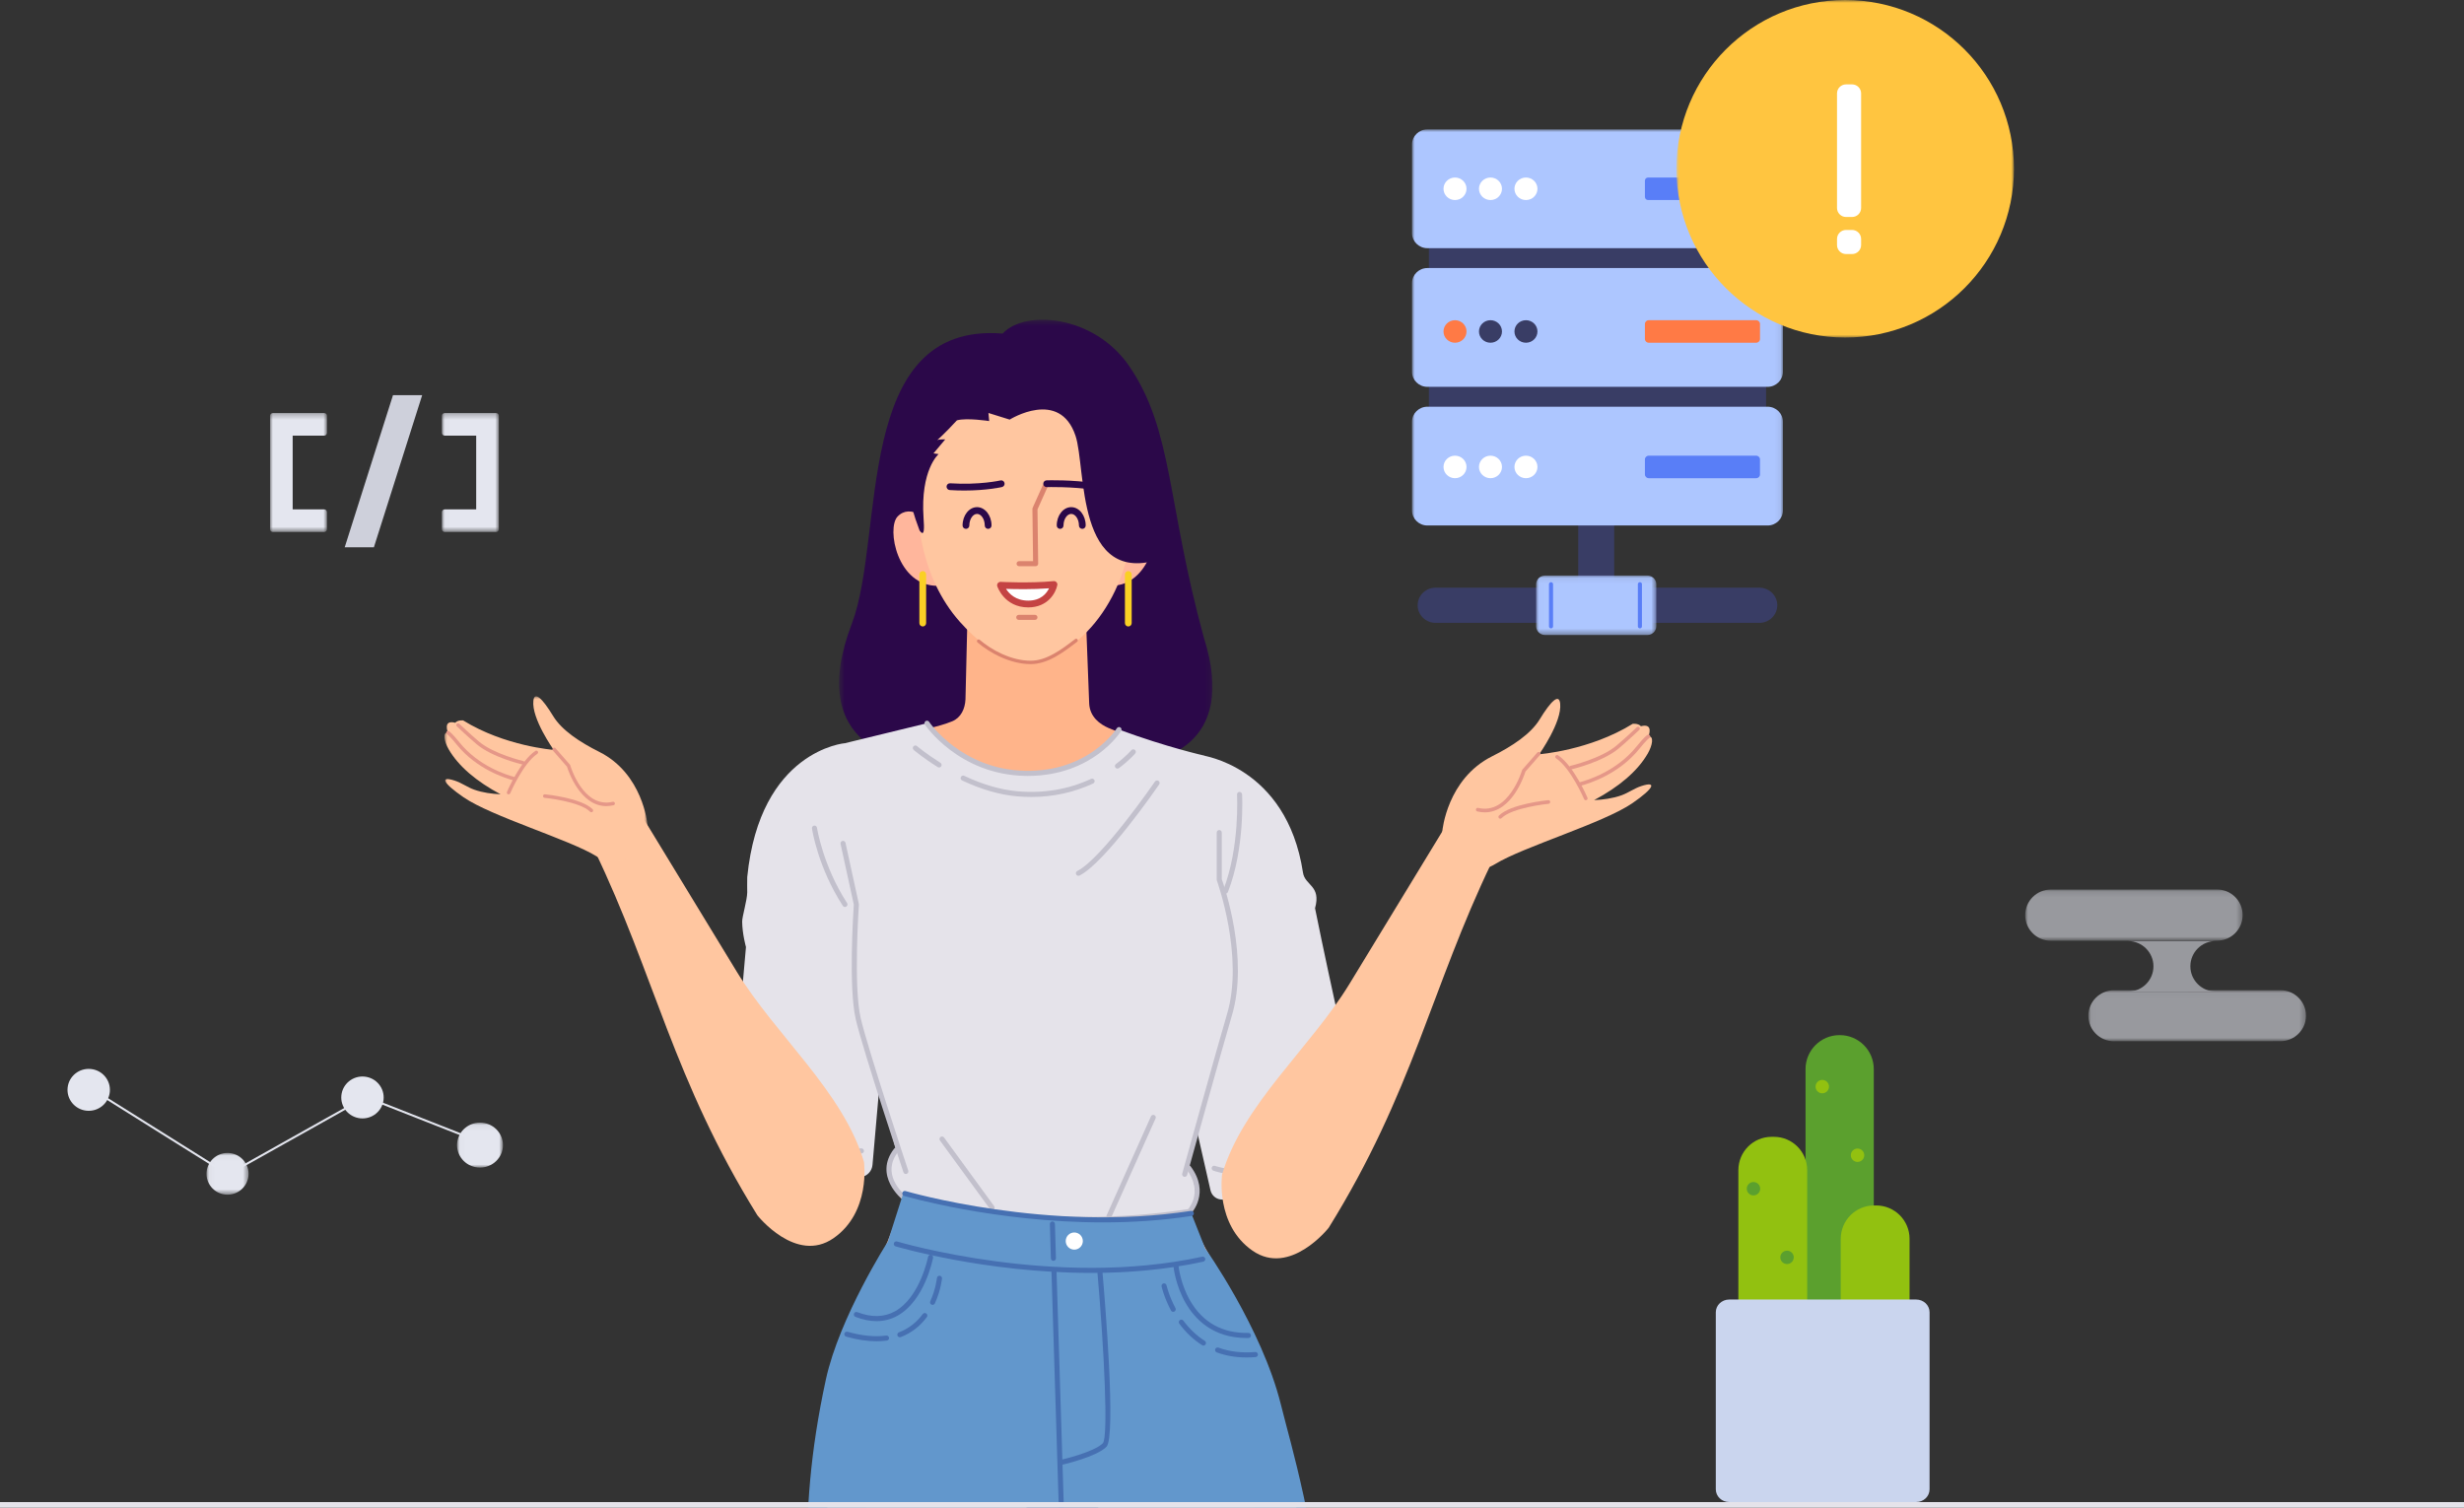 <?xml version="1.0" encoding="UTF-8"?>
<svg width="438px" height="268px" viewBox="0 0 438 268" version="1.1" xmlns="http://www.w3.org/2000/svg" xmlns:xlink="http://www.w3.org/1999/xlink">
    <rect x="0" y="0" width="438" height="268" fill="#333333" stroke="none"/>
    <!-- Generator: Sketch 64 (93537) - https://sketch.com -->
    <title>插图</title>
    <desc>Created with Sketch.</desc>
    <defs>
        <polygon id="path-1" points="0.473 0.409 66.844 0.409 66.844 79.561 0.473 79.561"></polygon>
        <polygon id="path-3" points="0 0.015 36.089 0.015 36.089 29.361 0 29.361"></polygon>
        <polygon id="path-5" points="0.031 0.041 7.51 0.041 7.51 7.453 0.031 7.453"></polygon>
        <polygon id="path-7" points="0.019 0.063 8.179 0.063 8.179 8.06 0.019 8.06"></polygon>
        <polygon id="path-9" points="0 0.274 10.123 0.274 10.123 21.429 0 21.429"></polygon>
        <polygon id="path-11" points="0.022 0.274 10.145 0.274 10.145 21.429 0.022 21.429"></polygon>
        <polygon id="path-13" points="0.012 0.072 21.387 0.072 21.387 10.64 0.012 10.64"></polygon>
        <polygon id="path-15" points="0 89.874 65.933 89.874 65.933 0 0 0"></polygon>
        <polygon id="path-17" points="6.69642857e-06 0 60 0 60 60 6.69642857e-06 60"></polygon>
        <polygon id="path-19" points="0 0.111 38.65 0.111 38.65 9.223 0 9.223"></polygon>
        <polygon id="path-21" points="0.021 0.024 38.709 0.024 38.709 9.098 0.021 9.098"></polygon>
    </defs>
    <g id="异常错误" stroke="none" stroke-width="1" fill="none" fill-rule="evenodd">
        <g id="500" transform="translate(-369, -378)">
            <g transform="translate(24, 200)" id="500提醒">
                <g transform="translate(345, 178)">
                    <g id="插图">
                        <g id="女_摊手" transform="translate(79, 3)">
                            <g transform="translate(0, 53)">
                                <g>
                                    <path d="M73.339,153.587 C73.135,142.543 76.159,105.099 76.159,105.099 C76.159,105.099 81.146,78.408 73.924,76.214 C73.924,76.214 55.069,76.739 56.651,104.956 C56.651,104.956 57.123,133.314 55.847,151.318 C55.847,151.318 55.292,160.749 63.866,161.385 C73,162.064 73.339,153.587 73.339,153.587" id="Fill-1" fill="#FFC6A0"></path>
                                    <path d="M145.082,153.13 C142.706,142.343 131.038,106.642 131.038,106.642 C131.038,106.642 119.969,81.857 126.479,78.034 C126.479,78.034 144.934,74.131 149.974,101.938 C149.974,101.938 156.124,129.622 161.561,146.829 C161.561,146.829 164.299,155.869 156.111,158.495 C147.387,161.292 145.082,153.13 145.082,153.13" id="Fill-3" fill="#FFC6A0"></path>
                                    <g id="编组" transform="translate(69.687, 0.422)">
                                        <mask id="mask-2" fill="white">
                                            <use xlink:href="#path-1"></use>
                                        </mask>
                                        <g id="Clip-6"></g>
                                        <path d="M19.523,79.256 C11.214,79.793 -5.617,76.293 2.739,54.423 C8.697,38.825 2.808,0.719 29.552,2.872 C33.459,-1.435 45.833,-0.455 52.07,8.699 C59.859,20.131 58.712,32.841 65.306,56.91 C71.477,76.261 57.556,79.457 50.521,79.457 C38.032,79.457 26.48,79.793 19.523,79.256" id="Fill-5" fill="#2B0849" mask="url(#mask-2)"></path>
                                    </g>
                                    <path d="M124.833,75.869 C122.586,75.162 120.41,74.424 118.054,73.405 C116.503,72.734 114.726,71.427 114.614,69.054 L113.937,51.424 L93.025,51.457 L92.623,68.319 C92.539,70.013 91.819,71.573 90.255,72.218 C87.778,73.24 84.717,73.698 82.304,74.422 C82.304,74.422 93.393,81.563 106.926,81.563 C120.459,81.563 124.833,75.869 124.833,75.869" id="Fill-7" fill="#FFB48A"></path>
                                    <path d="M86.146,36.608 C86.146,36.608 82.864,33.399 80.555,35.815 C78.558,37.903 80.482,48.229 87.711,48.131 L86.146,36.608 Z" id="Fill-9" fill="#FFB69C"></path>
                                    <path d="M119.929,36.608 C119.929,36.608 123.211,33.399 125.519,35.815 C127.516,37.903 125.592,48.229 118.363,48.131 L119.929,36.608 Z" id="Fill-11" fill="#FFB69C"></path>
                                    <path d="M122.413,35.724 C123.283,19.507 117.393,8.304 103.066,8.304 C88.162,8.304 83.386,20.364 84.291,35.724 C84.291,35.724 84.365,46.387 91.643,54.553 C94.365,57.607 98.699,61.443 103.435,61.568 C108.231,61.693 112.972,58.284 116.287,53.871 C119.85,49.127 122.023,43.015 122.413,35.724" id="Fill-13" fill="#FFC6A0"></path>
                                    <path d="M92.408,31.194 C91.599,31.194 90.733,31.169 89.821,31.111 C89.49,31.089 89.239,30.803 89.26,30.471 C89.28,30.139 89.555,29.886 89.899,29.909 C95.095,30.244 98.806,29.409 98.843,29.401 C99.165,29.326 99.488,29.529 99.563,29.853 C99.637,30.177 99.435,30.5 99.112,30.575 C98.981,30.605 96.372,31.194 92.408,31.194" id="Fill-15" fill="#2B0849"></path>
                                    <path d="M105.095,44.649 L102.154,44.649 C101.905,44.649 101.703,44.447 101.703,44.197 C101.703,43.948 101.905,43.746 102.154,43.746 L104.639,43.746 L104.522,34.461 C104.521,34.396 104.535,34.33 104.561,34.27 L106.388,30.205 C106.491,29.977 106.758,29.877 106.983,29.979 C107.21,30.081 107.311,30.348 107.209,30.575 L105.424,34.549 L105.546,44.191 C105.548,44.312 105.5,44.428 105.417,44.514 C105.331,44.6 105.217,44.649 105.095,44.649" id="Fill-17" fill="#DB836E"></path>
                                    <path d="M108.356,47.899 C103.957,48.316 98.847,48.029 98.847,48.029 C98.847,48.029 99.898,51.367 103.788,51.367 C107.679,51.367 108.356,47.899 108.356,47.899" id="Fill-19" fill="#FFFFFF"></path>
                                    <path d="M99.829,48.673 C100.375,49.537 101.547,50.765 103.787,50.765 C106.035,50.765 107.05,49.461 107.48,48.576 C104.512,48.791 101.39,48.727 99.829,48.673 M103.787,51.969 C99.506,51.969 98.286,48.248 98.275,48.21 C98.216,48.022 98.252,47.816 98.373,47.66 C98.494,47.504 98.701,47.418 98.88,47.428 C98.931,47.431 103.998,47.707 108.299,47.299 C108.487,47.28 108.673,47.354 108.801,47.495 C108.928,47.635 108.982,47.828 108.945,48.014 C108.678,49.383 107.256,51.969 103.787,51.969" id="Fill-21" fill="#C44343"></path>
                                    <path d="M113.392,38.01 C113.06,38.01 112.791,37.741 112.791,37.408 C112.791,36.293 112.164,35.351 111.42,35.351 C110.677,35.351 110.049,36.293 110.049,37.408 C110.049,37.741 109.78,38.01 109.448,38.01 C109.116,38.01 108.847,37.741 108.847,37.408 C108.847,35.61 110.001,34.148 111.42,34.148 C112.839,34.148 113.994,35.61 113.994,37.408 C113.994,37.741 113.724,38.01 113.392,38.01" id="Fill-23" fill="#2B0849"></path>
                                    <path d="M96.651,38.01 C96.319,38.01 96.05,37.741 96.05,37.408 C96.05,36.293 95.423,35.351 94.679,35.351 C93.937,35.351 93.309,36.293 93.309,37.408 C93.309,37.741 93.039,38.01 92.707,38.01 C92.375,38.01 92.106,37.741 92.106,37.408 C92.106,35.61 93.261,34.148 94.679,34.148 C96.098,34.148 97.253,35.61 97.253,37.408 C97.253,37.741 96.983,38.01 96.651,38.01" id="Fill-25" fill="#2B0849"></path>
                                    <path d="M104.221,62.05 C100.574,62.05 96.945,60.058 94.764,58.194 C94.638,58.086 94.623,57.896 94.731,57.77 C94.838,57.644 95.027,57.628 95.154,57.736 C97.253,59.53 100.738,61.448 104.221,61.448 C107.083,61.448 109.754,59.404 112.111,57.6 C112.241,57.5 112.431,57.524 112.532,57.657 C112.633,57.789 112.607,57.978 112.475,58.078 C110.043,59.94 107.285,62.05 104.221,62.05" id="Fill-27" fill="#DB836E"></path>
                                    <path d="M87.588,22.24 C87.91,22.06 89.021,22.11 89.021,22.11 L86.938,24.589 L87.848,24.72 C87.848,24.72 84.585,27.475 85.171,36.09 C85.289,37.827 85.374,39.6 84.462,38.295 C76.116,16.464 88.574,4.141 104.578,4.143 C123.334,4.146 128.848,25.379 127.503,43.302 C112.133,48.522 114.114,27.211 112.183,21.457 C109.353,13.019 100.483,18.585 100.483,18.585 L96.706,17.411 L96.836,18.846 C96.836,18.846 92.863,18.226 91.105,18.716 C88.76,21.261 87.588,22.24 87.588,22.24" id="Fill-29" fill="#2B0849"></path>
                                    <path d="M115.866,31.112 C115.836,31.112 115.805,31.11 115.775,31.106 C111.476,30.45 107.116,30.588 107.073,30.59 C106.744,30.599 106.463,30.34 106.452,30.008 C106.441,29.676 106.701,29.397 107.033,29.386 C107.215,29.38 111.543,29.242 115.954,29.915 C116.283,29.965 116.509,30.272 116.459,30.601 C116.413,30.899 116.158,31.112 115.866,31.112" id="Fill-31" fill="#2B0849"></path>
                                    <path d="M104.972,54.192 L102.096,54.192 C101.847,54.192 101.646,53.99 101.646,53.741 C101.646,53.491 101.847,53.289 102.096,53.289 L104.972,53.289 C105.221,53.289 105.423,53.491 105.423,53.741 C105.423,53.99 105.221,54.192 104.972,54.192" id="Fill-33" fill="#DB836E"></path>
                                    <path d="M145.31,186.91 C143.815,181.426 135.183,165.163 130.283,157.141 C128.233,153.786 127.595,149.758 128.503,145.93 L133.031,126.871 C133.031,126.871 137.19,117.746 136.964,109.835 C136.739,101.924 134.483,95.822 134.483,95.822 L135.575,80.446 C135.564,79.419 134.842,78.543 133.836,78.347 C131.905,77.971 125.706,75.948 121.944,74.761 C107.756,70.281 91.055,72.871 85.181,73.913 C80.211,74.795 76.134,75.571 73.805,76.022 C72.581,76.259 71.778,76.892 71.778,78.605 L74.036,100.794 C74.081,101.801 70.653,110.74 73.893,116.604 L82.703,146.142 C83.652,149.324 83.517,152.737 82.304,155.827 C77.329,168.508 72.342,179.826 70.615,187.992 C65.033,214.385 87.095,225.558 110.12,225.558 C145.356,225.558 150.612,206.367 145.31,186.91" id="Fill-35" fill="#FFB48A"></path>
                                    <path d="M106.426,220.814 C106.426,220.814 107.686,237.641 106.324,303.465 C105.637,336.666 106.967,453.055 106.967,453.055 L92.587,453.394 C92.587,453.394 84.396,398.965 77.484,363.694 C72.074,336.081 81.25,313.901 79.196,303.432 C62.731,219.529 68.955,194.884 70.55,190.424 C70.731,189.92 71.17,189.561 71.7,189.491 C76.288,188.89 98.811,187.708 106.426,220.814" id="Fill-37" fill="#FFC6A0"></path>
                                    <path d="M141.855,370.585 C134.051,336.374 134.942,335.642 130.064,313.161 C125.187,290.68 113.153,224 113.153,224 C120.95,177.417 145.705,187.927 145.705,187.927 C145.705,187.927 157.225,215.494 157.046,298.545 C157.002,319.165 166.809,338.83 168.766,362.532 C170.614,384.9 172.601,425.592 173.729,450.23 C164.409,454.579 160.084,451.699 160.084,451.699 C160.084,451.699 148.247,398.61 141.855,370.585" id="Fill-39" fill="#FFC6A0"></path>
                                    <path d="M121.568,55.36 C121.236,55.36 120.966,55.09 120.966,54.758 L120.966,46.112 C120.966,45.78 121.236,45.511 121.568,45.511 C121.899,45.511 122.169,45.78 122.169,46.112 L122.169,54.758 C122.169,55.09 121.899,55.36 121.568,55.36" id="Fill-49" fill="#FAD024"></path>
                                    <path d="M85.029,55.36 C84.697,55.36 84.427,55.09 84.427,54.758 L84.427,46.112 C84.427,45.78 84.697,45.511 85.029,45.511 C85.36,45.511 85.63,45.78 85.63,46.112 L85.63,54.758 C85.63,55.09 85.36,55.36 85.029,55.36" id="Fill-51" fill="#FAD024"></path>
                                    <path d="M77.194,127.088 C77.073,127.088 76.958,127.014 76.913,126.892 C74.667,120.862 73.552,116.849 73.062,113.039 C72.201,106.357 73.599,98.359 73.732,97.628 L72.387,89.578 C72.359,89.414 72.471,89.259 72.634,89.231 C72.801,89.203 72.953,89.314 72.98,89.478 L74.333,97.58 C74.339,97.615 74.338,97.651 74.331,97.686 C74.316,97.769 72.772,106.084 73.658,112.961 C74.141,116.723 75.247,120.698 77.476,126.682 C77.534,126.837 77.454,127.011 77.3,127.069 C77.265,127.082 77.229,127.088 77.194,127.088" id="Fill-53" fill="#DB836E"></path>
                                    <path d="M132.791,127.54 C132.754,127.54 132.716,127.533 132.679,127.519 C132.525,127.456 132.451,127.281 132.513,127.126 C135.303,120.191 136.316,116.877 136.438,112.088 C136.575,106.771 133.772,96.682 133.743,96.581 C133.733,96.543 133.73,96.504 133.735,96.464 L134.636,89.005 C134.656,88.84 134.782,88.719 134.971,88.742 C135.135,88.762 135.253,88.912 135.232,89.077 L134.338,96.477 C134.592,97.392 137.173,106.85 137.039,112.103 C136.915,116.984 135.891,120.342 133.07,127.352 C133.023,127.469 132.911,127.54 132.791,127.54" id="Fill-55" fill="#DB836E"></path>
                                    <path d="M75.107,174.198 L139.869,174.198 C139.869,174.198 143.563,181.656 145.818,188.098 C136.232,188.776 115.876,197.081 113.21,225.392 L106.798,225.392 C106.798,225.392 104.674,190.195 70.428,189.114 C71.724,182.22 75.107,174.198 75.107,174.198" id="Fill-65" fill="#2B0849"></path>
                                    <path d="M108.603,119.613 L99.468,119.613 C98.724,119.613 98.114,119.002 98.114,118.257 C98.114,117.51 98.724,116.9 99.468,116.9 L108.603,116.9 C109.347,116.9 109.956,117.51 109.956,118.257 C109.956,119.002 109.347,119.613 108.603,119.613" id="Fill-67" fill="#2B0849"></path>
                                    <path d="M73.251,104.07 L101.663,117.011 C101.999,117.165 102.12,117.579 101.918,117.89 C100.029,120.796 90.164,133.344 77.815,126.563 C70.439,122.513 71.982,108.016 72.405,104.538 C72.455,104.134 72.882,103.901 73.251,104.07" id="Fill-69" fill="#2B0849"></path>
                                    <path d="M135.374,105.08 L106.572,117.409 C106.572,117.409 116.045,135.547 131.439,126.563 C138.714,122.316 136.846,108.723 136.213,105.505 C136.137,105.123 135.728,104.919 135.374,105.08" id="Fill-71" fill="#2B0849"></path>
                                    <path d="M85.783,72.557 C85.783,72.557 89.398,77.258 96.063,79.847 C103.52,82.744 115.347,81.542 119.915,73.687 C128.486,76.852 135.104,78.321 135.104,78.321 L136.155,91.204 C136.155,91.204 139.768,103.026 138.522,114.259 C137.168,126.465 132.281,151.588 132.281,151.588 C132.281,151.588 135.98,158.521 130.59,160.064 C97.246,161.837 81.497,157.013 81.497,157.013 C81.497,157.013 76.687,152.531 80.296,148.462 C75.595,130.193 72.888,127.142 71.872,116.971 C70.926,107.482 73.677,88.605 73.677,88.605 L71.231,76.1 L85.783,72.557 Z" id="Fill-73" fill="#E5E3EA"></path>
                                    <path d="M71.231,76.1 C71.231,76.1 56.084,77.303 53.828,99.906 C53.783,101.666 53.843,101.355 53.828,102.618 C53.813,104.015 52.918,106.937 52.927,107.817 C52.948,110.028 53.603,112.337 53.603,112.337 L50.731,144.85 C50.633,145.968 51.312,147.007 52.379,147.347 C54.816,148.127 59.156,149.716 61.949,151.892 C64.907,154.198 70.979,153.683 74.056,153.234 C75.158,153.074 75.997,152.177 76.094,151.066 L78.639,122.057 C78.639,122.057 83.22,81.676 71.231,76.1" id="Fill-75" fill="#E5E3EA"></path>
                                    <path d="M128.034,119.796 L136.173,155.57 C136.374,156.456 137.108,157.124 138.011,157.214 C140.368,157.448 145.113,157.401 149.688,154.265 C154.071,151.26 159.294,149.252 162.172,148.279 C163.388,147.87 164.06,146.581 163.717,145.343 C162.105,139.529 157.654,119.751 154.762,105.444 C155.89,101.375 152.974,101.443 152.62,99.116 C149.688,79.903 134.22,78.321 135.104,78.321 C135.104,78.321 123.298,91.318 128.034,119.796" id="Fill-77" fill="#E5E3EA"></path>
                                    <path d="M119.638,80.625 C119.501,80.625 119.366,80.562 119.277,80.444 C119.128,80.244 119.169,79.961 119.368,79.812 C121.154,78.472 122.099,77.363 122.108,77.351 C122.269,77.161 122.553,77.138 122.743,77.298 C122.933,77.459 122.957,77.743 122.797,77.934 C122.756,77.982 121.785,79.127 119.907,80.535 C119.827,80.596 119.732,80.625 119.638,80.625" id="Fill-79" fill="#C2C0CC"></path>
                                    <path d="M104.327,85.666 C103.484,85.666 102.633,85.627 101.775,85.552 C98.69,85.277 95.407,84.326 92.014,82.724 C91.79,82.618 91.693,82.349 91.799,82.123 C91.906,81.897 92.178,81.802 92.399,81.907 C95.695,83.464 98.876,84.387 101.854,84.652 C106.497,85.064 110.901,84.323 114.945,82.45 C115.168,82.345 115.438,82.444 115.544,82.67 C115.647,82.896 115.549,83.165 115.323,83.27 C111.883,84.863 108.194,85.666 104.327,85.666" id="Fill-81" fill="#C2C0CC"></path>
                                    <path d="M87.928,80.423 C87.847,80.423 87.765,80.4 87.691,80.355 C85.084,78.728 83.487,77.365 83.42,77.308 C83.232,77.146 83.21,76.86 83.371,76.671 C83.533,76.482 83.818,76.46 84.006,76.621 C84.022,76.635 85.624,77.999 88.167,79.588 C88.379,79.72 88.443,79.999 88.311,80.21 C88.226,80.347 88.079,80.423 87.928,80.423" id="Fill-83" fill="#C2C0CC"></path>
                                    <path d="M131.587,153.191 C131.547,153.191 131.506,153.186 131.466,153.175 C131.226,153.108 131.086,152.859 131.153,152.619 C131.217,152.386 137.608,129.286 139.105,124.3 C142.184,114.053 137.358,100.648 137.309,100.513 C137.291,100.464 137.282,100.411 137.282,100.358 L137.282,91.995 C137.282,91.746 137.484,91.544 137.732,91.544 C137.981,91.544 138.183,91.746 138.183,91.995 L138.183,100.279 C138.621,101.5 143.045,114.32 139.969,124.56 C138.474,129.538 132.085,152.628 132.021,152.86 C131.966,153.06 131.784,153.191 131.587,153.191" id="Fill-85" fill="#C2C0CC"></path>
                                    <path d="M118.11,160.707 C118.048,160.707 117.985,160.694 117.925,160.667 C117.698,160.565 117.597,160.298 117.699,160.07 L125.594,142.44 C125.695,142.212 125.962,142.111 126.188,142.213 C126.416,142.316 126.517,142.582 126.415,142.81 L118.52,160.44 C118.446,160.608 118.282,160.707 118.11,160.707" id="Fill-87" fill="#C2C0CC"></path>
                                    <path d="M113.837,161.215 C95.452,161.215 81.74,157.35 81.561,157.299 C81.503,157.283 81.451,157.256 81.405,157.219 C81.352,157.177 76.188,152.999 79.941,148.185 C80.093,147.988 80.378,147.954 80.573,148.107 C80.769,148.26 80.804,148.544 80.65,148.74 C77.63,152.616 81.321,155.97 81.897,156.455 C83.499,156.897 106.337,162.978 132.204,158.93 C132.692,158.353 134.707,155.578 131.921,151.859 C131.771,151.66 131.811,151.377 132.01,151.227 C132.209,151.078 132.491,151.118 132.642,151.317 C136.187,156.05 132.79,159.631 132.755,159.667 C132.687,159.736 132.598,159.782 132.503,159.797 C125.998,160.825 119.682,161.215 113.837,161.215" id="Fill-89" fill="#C2C0CC"></path>
                                    <path d="M97.36,159.124 C97.222,159.124 97.085,159.06 96.997,158.94 L88.087,146.734 C87.941,146.533 87.984,146.25 88.185,146.103 C88.385,145.956 88.667,145.999 88.814,146.201 L97.723,158.406 C97.87,158.607 97.826,158.89 97.626,159.037 C97.546,159.096 97.452,159.124 97.36,159.124" id="Fill-91" fill="#C2C0CC"></path>
                                    <path d="M71.277,149.151 C68.314,149.151 63.897,148.761 62.058,146.609 C59.448,143.557 52.81,140.581 52.743,140.551 C52.516,140.45 52.413,140.184 52.515,139.955 C52.616,139.727 52.881,139.625 53.11,139.727 C53.389,139.85 60,142.817 62.741,146.022 C65.266,148.973 73.994,148.136 74.084,148.127 C74.313,148.105 74.552,148.282 74.576,148.531 C74.601,148.779 74.42,149 74.172,149.025 C74.04,149.039 72.867,149.151 71.277,149.151" id="Fill-93" fill="#C2C0CC"></path>
                                    <path d="M140.882,152.773 C138.56,152.773 136.811,152.14 136.674,152.089 C136.441,152.002 136.322,151.743 136.409,151.509 C136.496,151.275 136.759,151.157 136.988,151.243 C137.047,151.265 142.984,153.397 147.358,149.52 C152.305,145.135 156.381,143.736 158.817,142.901 C159.311,142.73 159.747,142.582 160.119,142.432 C160.351,142.34 160.613,142.452 160.706,142.684 C160.798,142.915 160.686,143.178 160.455,143.271 C160.07,143.425 159.619,143.579 159.109,143.755 C156.583,144.622 152.766,145.932 147.956,150.196 C145.658,152.233 143.025,152.773 140.882,152.773" id="Fill-95" fill="#C2C0CC"></path>
                                    <path d="M82.022,152.683 C81.833,152.683 81.658,152.563 81.594,152.374 C81.524,152.16 74.469,130.929 73.125,125.212 C71.805,119.584 72.691,105.997 72.773,104.799 L70.418,94.013 C70.364,93.77 70.518,93.529 70.761,93.475 C71,93.424 71.244,93.576 71.297,93.82 L73.666,104.67 C73.676,104.711 73.679,104.754 73.676,104.798 C73.666,104.942 72.681,119.374 74.002,125.005 C75.336,130.683 82.379,151.875 82.45,152.088 C82.528,152.325 82.4,152.581 82.165,152.66 C82.118,152.675 82.069,152.683 82.022,152.683" id="Fill-97" fill="#C2C0CC"></path>
                                    <path d="M71.197,105.218 C71.049,105.218 70.904,105.145 70.818,105.012 C66.417,98.227 65.379,91.553 65.337,91.272 C65.3,91.025 65.47,90.795 65.716,90.758 C65.955,90.721 66.191,90.89 66.228,91.137 C66.237,91.204 67.284,97.907 71.573,104.52 C71.709,104.729 71.651,105.009 71.441,105.144 C71.366,105.194 71.281,105.218 71.197,105.218" id="Fill-99" fill="#C2C0CC"></path>
                                    <path d="M138.86,102.844 C138.806,102.844 138.75,102.834 138.696,102.813 C138.464,102.722 138.35,102.46 138.441,102.228 C141.413,94.616 140.898,85.334 140.892,85.242 C140.877,84.993 141.066,84.779 141.315,84.764 C141.537,84.755 141.777,84.938 141.791,85.187 C141.797,85.282 142.326,94.757 139.28,102.557 C139.21,102.735 139.04,102.844 138.86,102.844" id="Fill-101" fill="#C2C0CC"></path>
                                    <path d="M112.697,99.68 C112.532,99.68 112.373,99.588 112.295,99.43 C112.183,99.207 112.273,98.936 112.496,98.824 C116.853,96.641 126.216,83.061 126.31,82.924 C126.452,82.718 126.732,82.667 126.936,82.808 C127.141,82.95 127.194,83.231 127.053,83.437 C126.663,84.004 117.461,97.346 112.899,99.632 C112.834,99.665 112.765,99.68 112.697,99.68" id="Fill-103" fill="#C2C0CC"></path>
                                    <path d="M103.722,81.925 C103.562,81.925 103.399,81.923 103.236,81.92 C91.408,81.692 85.466,72.895 85.407,72.806 C85.27,72.598 85.327,72.319 85.534,72.181 C85.741,72.043 86.022,72.101 86.159,72.308 C86.214,72.393 91.913,80.799 103.254,81.017 C114.583,81.235 119.483,73.528 119.532,73.45 C119.664,73.238 119.941,73.172 120.152,73.304 C120.364,73.435 120.429,73.713 120.298,73.925 C120.245,74.01 118.984,76.025 116.244,78.028 C113.79,79.821 109.646,81.925 103.722,81.925" id="Fill-105" fill="#C2C0CC"></path>
                                    <path d="M108.074,249.874 C108.074,234.053 108.26,225.276 108.26,225.276 L112.81,225.276 L114.501,250.213 C140.214,254.62 158.822,244.902 158.822,244.902 C153.859,210.997 150.918,202.597 148.673,193.594 C145.289,180.032 135.213,165.867 135.213,165.867 L132.772,159.69 C105.028,163.19 81.525,156.227 81.525,156.227 L78.818,164.703 C78.818,164.703 70.215,178.142 67.813,189.186 C62.061,215.631 65.444,230.853 65.444,246.788 C65.444,246.788 71.535,249.5 83.375,250.178 C95.217,250.856 108.074,249.874 108.074,249.874" id="Fill-107" fill="#6297CC"></path>
                                    <path d="M113.486,164.606 C113.486,165.448 112.805,166.132 111.964,166.132 C111.123,166.132 110.442,165.448 110.442,164.606 C110.442,163.763 111.123,163.081 111.964,163.081 C112.805,163.081 113.486,163.763 113.486,164.606" id="Fill-109" fill="#FFFFFF"></path>
                                    <path d="M114.981,170.27 C96.136,170.27 80.411,165.611 80.201,165.547 C79.962,165.475 79.827,165.223 79.899,164.985 C79.971,164.745 80.221,164.609 80.46,164.682 C80.74,164.767 108.737,173.057 134.705,167.386 C134.94,167.334 135.188,167.486 135.241,167.731 C135.294,167.975 135.14,168.215 134.896,168.268 C128.225,169.725 121.42,170.27 114.981,170.27" id="Fill-111" fill="#4670B2"></path>
                                    <path d="M110.007,223.601 C109.764,223.601 109.564,223.408 109.556,223.163 L107.904,169.877 C107.897,169.628 108.092,169.419 108.341,169.411 C108.603,169.412 108.798,169.599 108.805,169.849 L110.457,223.135 C110.465,223.385 110.269,223.592 110.021,223.601 C110.016,223.601 110.012,223.601 110.007,223.601" id="Fill-113" fill="#4670B2"></path>
                                    <path d="M108.254,168.121 C108.011,168.121 107.811,167.927 107.804,167.683 L107.623,161.586 C107.615,161.336 107.811,161.129 108.06,161.121 C108.064,161.121 108.069,161.12 108.073,161.12 C108.316,161.12 108.516,161.314 108.524,161.558 L108.705,167.656 C108.712,167.905 108.516,168.114 108.268,168.121 C108.263,168.121 108.258,168.121 108.254,168.121" id="Fill-115" fill="#4670B2"></path>
                                    <path d="M109.765,204.369 C109.559,204.369 109.374,204.227 109.326,204.018 C109.27,203.775 109.422,203.532 109.665,203.477 C109.722,203.463 115.46,202.131 117.042,200.546 C118.032,199.42 117.287,184.09 116.083,170.239 C116.061,169.99 116.245,169.772 116.492,169.75 C116.726,169.728 116.959,169.911 116.98,170.161 C117.404,175.033 119.429,199.43 117.678,201.184 C115.915,202.951 110.112,204.3 109.866,204.357 C109.832,204.365 109.798,204.369 109.765,204.369" id="Fill-117" fill="#4670B2"></path>
                                    <path d="M76.806,178.842 C75.623,178.842 74.372,178.588 73.063,178.08 C72.832,177.99 72.716,177.728 72.806,177.496 C72.896,177.264 73.158,177.148 73.389,177.238 C75.905,178.214 78.163,178.166 80.095,177.092 C84.556,174.614 85.964,167.475 85.978,167.403 C86.025,167.158 86.268,167 86.504,167.045 C86.749,167.091 86.91,167.327 86.863,167.573 C86.805,167.882 85.365,175.194 80.534,177.881 C79.381,178.522 78.136,178.842 76.806,178.842" id="Fill-125" fill="#4670B2"></path>
                                    <path d="M142.613,181.843 C136.596,181.843 133.385,178.461 131.745,175.596 C129.957,172.468 129.63,169.359 129.616,169.228 C129.592,168.98 129.772,168.758 130.019,168.734 C130.259,168.713 130.488,168.89 130.512,169.138 C130.516,169.168 130.84,172.209 132.542,175.172 C134.793,179.087 138.305,181.028 142.912,180.937 C142.915,180.937 142.918,180.937 142.921,180.937 C143.166,180.937 143.366,181.133 143.371,181.38 C143.376,181.629 143.179,181.835 142.93,181.84 C142.824,181.842 142.718,181.843 142.613,181.843" id="Fill-127" fill="#4670B2"></path>
                                    <path d="M142.598,185.298 C140.698,185.298 138.917,184.996 137.286,184.397 C137.053,184.311 136.933,184.052 137.019,183.817 C137.105,183.583 137.363,183.464 137.598,183.549 C139.552,184.268 141.748,184.53 144.123,184.328 C144.375,184.308 144.589,184.492 144.61,184.741 C144.631,184.989 144.448,185.208 144.2,185.229 C143.657,185.275 143.124,185.298 142.598,185.298" id="Fill-129" fill="#4670B2"></path>
                                    <path d="M134.922,183.181 C134.84,183.181 134.757,183.159 134.682,183.111 C133.157,182.145 131.794,180.86 130.632,179.293 C130.483,179.093 130.525,178.81 130.724,178.661 C130.924,178.513 131.206,178.552 131.355,178.754 C132.451,180.232 133.733,181.44 135.164,182.348 C135.374,182.481 135.437,182.761 135.304,182.971 C135.218,183.107 135.072,183.181 134.922,183.181" id="Fill-131" fill="#4670B2"></path>
                                    <path d="M129.551,177.185 C129.391,177.185 129.234,177.098 129.153,176.946 C127.922,174.633 127.498,172.75 127.482,172.671 C127.428,172.427 127.581,172.187 127.824,172.133 C128.07,172.079 128.309,172.233 128.361,172.476 C128.365,172.494 128.779,174.324 129.948,176.521 C130.065,176.741 129.983,177.014 129.763,177.132 C129.696,177.167 129.623,177.185 129.551,177.185" id="Fill-133" fill="#4670B2"></path>
                                    <path d="M76.802,182.42 C75.146,182.42 73.34,182.145 71.412,181.597 C71.173,181.529 71.033,181.279 71.101,181.039 C71.168,180.8 71.414,180.659 71.658,180.728 C74.208,181.453 76.522,181.679 78.525,181.403 C78.766,181.369 78.998,181.541 79.032,181.789 C79.066,182.036 78.894,182.264 78.648,182.298 C78.056,182.379 77.44,182.42 76.802,182.42" id="Fill-135" fill="#4670B2"></path>
                                    <path d="M80.956,181.705 C80.774,181.705 80.603,181.594 80.535,181.414 C80.447,181.18 80.563,180.919 80.797,180.831 C82.479,180.19 83.906,179.097 85.036,177.58 C85.186,177.379 85.467,177.339 85.667,177.488 C85.866,177.637 85.907,177.921 85.759,178.12 C84.524,179.777 82.962,180.973 81.115,181.676 C81.063,181.696 81.009,181.705 80.956,181.705" id="Fill-137" fill="#4670B2"></path>
                                    <path d="M86.775,175.948 C86.712,175.948 86.648,175.935 86.587,175.907 C86.361,175.804 86.262,175.536 86.365,175.309 C87.352,173.135 87.549,171.193 87.551,171.174 C87.575,170.926 87.807,170.744 88.042,170.768 C88.29,170.792 88.472,171.012 88.449,171.26 C88.44,171.345 88.239,173.365 87.184,175.684 C87.109,175.85 86.945,175.948 86.775,175.948" id="Fill-139" fill="#4670B2"></path>
                                    <path d="M117.081,161.289 C97.851,161.289 81.909,156.64 81.707,156.58 C81.469,156.51 81.333,156.259 81.404,156.019 C81.474,155.781 81.722,155.643 81.964,155.715 C82.216,155.79 107.48,163.154 132.702,159.244 C132.945,159.208 133.178,159.374 133.217,159.621 C133.255,159.868 133.086,160.098 132.84,160.136 C127.511,160.963 122.18,161.289 117.081,161.289" id="Fill-145" fill="#4670B2"></path>
                                    <path d="M74.579,150.536 C70.858,137.992 58.881,128.075 51.912,116.633 C41.976,100.321 35.259,89.289 35.259,89.289 C35.259,89.289 32.966,90.526 26.65,95.082 C37.364,117.31 40.678,135.954 55.633,160.029 C55.633,160.029 62.487,168.73 69.166,164.097 C75.844,159.465 74.579,150.536 74.579,150.536" id="Fill-179" fill="#FFC6A0"></path>
                                    <g id="编组" transform="translate(0, 67.762)">
                                        <mask id="mask-4" fill="white">
                                            <use xlink:href="#path-3"></use>
                                        </mask>
                                        <g id="Clip-182"></g>
                                        <path d="M3.333,4.298 C10.733,8.888 19.424,9.536 19.424,9.536 C19.424,9.536 15.46,3.975 15.813,0.797 C16.006,-0.953 17.398,0.355 19.336,3.534 C20.869,6.047 24.045,8.143 27.528,9.889 C35.28,13.773 36.072,22.689 36.072,22.689 C36.425,28.221 31.033,30.922 26.999,28.426 C22.243,25.484 8.358,21.373 3.392,17.951 C-0.366,15.362 -0.865,14.118 1.865,15.009 C3.074,15.403 4.073,16.171 5.272,16.597 C6.78,17.135 8.431,17.357 9.969,17.421 C5.77,15.185 2.512,12.478 0.75,9.418 C-0.072,7.992 -0.366,6.359 0.632,6.476 C0.632,6.476 -0.366,4.122 1.924,4.71 C2.394,4.18 3.333,4.298 3.333,4.298" id="Fill-181" fill="#FFC6A0" mask="url(#mask-4)"></path>
                                    </g>
                                    <path d="M28.77,87.292 C24.111,87.292 22.017,81.017 21.787,80.279 L19.277,77.417 C19.163,77.287 19.176,77.089 19.305,76.974 C19.434,76.86 19.633,76.873 19.747,77.003 L22.301,79.915 C22.332,79.95 22.355,79.992 22.367,80.037 C22.39,80.114 24.641,87.767 29.924,86.526 C30.094,86.485 30.26,86.591 30.299,86.76 C30.339,86.929 30.235,87.097 30.065,87.136 C29.614,87.243 29.181,87.292 28.77,87.292" id="Fill-183" fill="#E59788"></path>
                                    <path d="M12.377,82.731 C12.351,82.731 12.325,82.728 12.298,82.721 C10.812,82.333 5.694,80.725 2.179,76.347 C0.939,74.802 0.494,74.52 0.475,74.509 C0.33,74.42 0.28,74.231 0.364,74.083 C0.449,73.935 0.631,73.881 0.781,73.962 C0.866,74.009 1.357,74.322 2.667,75.954 C6.062,80.183 11.017,81.739 12.456,82.114 C12.623,82.158 12.723,82.329 12.68,82.497 C12.642,82.638 12.516,82.731 12.377,82.731" id="Fill-185" fill="#E59788"></path>
                                    <path d="M13.962,79.906 C13.939,79.906 13.915,79.904 13.891,79.898 C13.672,79.847 8.502,78.619 5.746,76.303 C4.109,74.927 2.227,73.129 2.207,73.111 C2.082,72.991 2.077,72.793 2.197,72.668 C2.316,72.542 2.515,72.538 2.64,72.657 C2.658,72.675 4.526,74.459 6.148,75.822 C8.791,78.043 13.981,79.275 14.034,79.288 C14.201,79.327 14.307,79.496 14.267,79.664 C14.233,79.809 14.105,79.906 13.962,79.906" id="Fill-187" fill="#E59788"></path>
                                    <path d="M11.408,85.203 C11.366,85.203 11.325,85.195 11.286,85.178 C11.126,85.11 11.052,84.926 11.12,84.766 C11.215,84.543 13.478,79.275 16.167,77.478 C16.311,77.383 16.506,77.421 16.601,77.565 C16.697,77.709 16.658,77.904 16.514,78 C13.981,79.693 11.718,84.959 11.696,85.013 C11.645,85.131 11.529,85.203 11.408,85.203" id="Fill-189" fill="#E59788"></path>
                                    <path d="M26.119,88.381 C26.038,88.381 25.959,88.35 25.897,88.289 C24.061,86.448 17.871,85.825 17.808,85.819 C17.635,85.803 17.51,85.649 17.527,85.477 C17.543,85.305 17.695,85.177 17.868,85.195 C18.132,85.221 24.345,85.847 26.34,87.845 C26.462,87.968 26.462,88.166 26.34,88.289 C26.279,88.35 26.199,88.381 26.119,88.381" id="Fill-191" fill="#E59788"></path>
                                    <path d="M138.237,152.757 C141.958,140.213 153.934,130.297 160.904,118.854 C170.84,102.542 177.557,91.51 177.557,91.51 C177.557,91.51 179.85,92.748 186.166,97.304 C175.452,119.531 172.137,138.175 157.183,162.251 C157.183,162.251 150.329,170.951 143.65,166.318 C136.971,161.686 138.237,152.757 138.237,152.757" id="Fill-193" fill="#FFC6A0"></path>
                                    <path d="M211.23,72.662 C203.584,77.406 194.602,78.074 194.602,78.074 C194.602,78.074 198.699,72.328 198.335,69.044 C198.134,67.235 196.696,68.588 194.694,71.872 C193.11,74.469 189.827,76.636 186.228,78.439 C178.218,82.453 177.399,91.666 177.399,91.666 C177.034,97.383 182.606,100.173 186.774,97.595 C191.69,94.554 206.038,90.306 211.17,86.77 C215.053,84.095 215.568,82.81 212.747,83.73 C211.498,84.137 210.466,84.931 209.227,85.372 C207.668,85.927 205.962,86.155 204.373,86.223 C208.711,83.912 212.08,81.115 213.901,77.953 C214.748,76.479 215.053,74.79 214.022,74.913 C214.022,74.913 215.053,72.48 212.687,73.088 C212.201,72.541 211.23,72.662 211.23,72.662" id="Fill-195" fill="#FFC6A0"></path>
                                    <path d="M184.945,88.402 C184.519,88.402 184.074,88.351 183.606,88.241 C183.431,88.201 183.324,88.026 183.364,87.852 C183.406,87.678 183.575,87.569 183.753,87.61 C189.197,88.892 191.538,80.985 191.562,80.904 C191.575,80.858 191.598,80.816 191.63,80.779 L194.269,77.769 C194.387,77.635 194.593,77.622 194.725,77.74 C194.859,77.858 194.872,78.062 194.755,78.197 L192.161,81.155 C191.923,81.917 189.759,88.401 184.945,88.402" id="Fill-197" fill="#E59788"></path>
                                    <path d="M201.885,83.689 C201.741,83.689 201.61,83.593 201.572,83.446 C201.527,83.274 201.63,83.096 201.803,83.052 C203.29,82.663 208.411,81.056 211.919,76.686 C213.273,75 213.78,74.676 213.868,74.627 C214.024,74.543 214.22,74.6 214.307,74.758 C214.39,74.913 214.335,75.106 214.183,75.194 C214.152,75.212 213.688,75.516 212.423,77.092 C208.791,81.617 203.501,83.278 201.967,83.678 C201.939,83.686 201.912,83.689 201.885,83.689" id="Fill-199" fill="#E59788"></path>
                                    <path d="M200.246,80.77 C200.098,80.77 199.966,80.669 199.931,80.52 C199.89,80.346 199.999,80.172 200.172,80.131 C200.227,80.118 205.593,78.843 208.322,76.55 C209.997,75.141 211.928,73.297 211.948,73.279 C212.077,73.156 212.281,73.16 212.405,73.29 C212.528,73.419 212.523,73.625 212.394,73.748 C212.374,73.766 210.428,75.624 208.737,77.046 C205.89,79.439 200.546,80.709 200.32,80.762 C200.295,80.768 200.27,80.77 200.246,80.77" id="Fill-201" fill="#E59788"></path>
                                    <path d="M202.886,86.243 C202.761,86.243 202.642,86.169 202.589,86.046 C202.565,85.991 200.227,80.549 197.61,78.8 C197.461,78.7 197.421,78.5 197.52,78.351 C197.619,78.202 197.82,78.161 197.968,78.261 C200.747,80.118 203.085,85.562 203.183,85.792 C203.254,85.956 203.178,86.147 203.013,86.218 C202.972,86.235 202.929,86.243 202.886,86.243" id="Fill-203" fill="#E59788"></path>
                                    <path d="M187.685,89.527 C187.602,89.527 187.519,89.495 187.456,89.432 C187.329,89.306 187.329,89.1 187.456,88.974 C189.517,86.909 195.937,86.262 196.21,86.236 C196.419,86.216 196.546,86.349 196.563,86.527 C196.581,86.704 196.45,86.862 196.273,86.88 C196.208,86.887 189.811,87.531 187.913,89.432 C187.85,89.495 187.768,89.527 187.685,89.527" id="Fill-205" fill="#E59788"></path>
                                </g>
                            </g>
                        </g>
                        <g id="编组" transform="translate(12, 190)">
                            <g transform="translate(24.674, 14.906)">
                                <mask id="mask-6" fill="white">
                                    <use xlink:href="#path-5"></use>
                                </mask>
                                <g id="Clip-2"></g>
                                <path d="M7.49,4.125 C7.279,6.161 5.443,7.642 3.389,7.434 C1.335,7.225 -0.16,5.405 0.051,3.369 C0.262,1.333 2.098,-0.149 4.152,0.061 C6.206,0.27 7.701,2.089 7.49,4.125" id="Fill-1" fill="#E4E6EF" mask="url(#mask-6)"></path>
                            </g>
                            <path d="M56.183,5.462 C55.97,7.509 54.12,8.998 52.049,8.788 C49.978,8.578 48.471,6.748 48.683,4.701 C48.897,2.654 50.747,1.164 52.818,1.375 C54.889,1.584 56.395,3.415 56.183,5.462" id="Fill-3" fill="#E4E6EF"></path>
                            <path d="M7.519,4.107 C7.307,6.154 5.456,7.643 3.385,7.433 C1.314,7.223 -0.193,5.393 0.02,3.346 C0.232,1.299 2.084,-0.19 4.154,0.02 C6.225,0.23 7.732,2.06 7.519,4.107" id="Fill-5" fill="#E4E6EF"></path>
                            <g transform="translate(69.225, 9.486)">
                                <mask id="mask-8" fill="white">
                                    <use xlink:href="#path-7"></use>
                                </mask>
                                <g id="Clip-8"></g>
                                <path d="M8.158,4.47 C7.927,6.667 5.924,8.264 3.682,8.039 C1.441,7.813 -0.19,5.85 0.04,3.654 C0.271,1.457 2.274,-0.141 4.515,0.084 C6.756,0.31 8.387,2.273 8.158,4.47" id="Fill-7" fill="#E4E6EF" mask="url(#mask-8)"></path>
                            </g>
                            <polygon id="Fill-9" fill="#E4E6EF" points="28.496 18.971 28.404 18.914 4.112 3.697 4.306 3.388 28.506 18.548 53.017 4.808 53.098 4.839 74.023 13.065 73.89 13.404 53.045 5.21"></polygon>
                        </g>
                        <g id="编组" transform="translate(48, 70)">
                            <polygon id="Fill-1" fill="#CED0DB" points="21.858 0.241 13.277 27.277 18.465 27.277 27.046 0.241"></polygon>
                            <g transform="translate(0, 3.138)">
                                <g>
                                    <mask id="mask-10" fill="white">
                                        <use xlink:href="#path-9"></use>
                                    </mask>
                                    <g id="Clip-3"></g>
                                    <path d="M9.625,0.274 L4.027,0.274 L0.498,0.274 C0.223,0.274 -0,0.497 -0,0.773 L-0,4.299 L-0,17.405 L-0,20.931 C-0,21.206 0.223,21.429 0.498,21.429 L4.027,21.429 L9.625,21.429 C9.9,21.429 10.123,21.206 10.123,20.931 L10.123,17.903 C10.123,17.628 9.9,17.405 9.625,17.405 L4.027,17.405 L4.027,4.299 L9.625,4.299 C9.9,4.299 10.123,4.076 10.123,3.801 L10.123,0.773 C10.123,0.497 9.9,0.274 9.625,0.274" id="Fill-2" fill="#E4E6EF" mask="url(#mask-10)"></path>
                                </g>
                                <g transform="translate(30.528, 0)">
                                    <mask id="mask-12" fill="white">
                                        <use xlink:href="#path-11"></use>
                                    </mask>
                                    <g id="Clip-5"></g>
                                    <path d="M9.647,0.274 L6.119,0.274 L0.521,0.274 C0.245,0.274 0.022,0.497 0.022,0.773 L0.022,3.801 C0.022,4.076 0.245,4.299 0.521,4.299 L6.119,4.299 L6.119,17.405 L0.521,17.405 C0.245,17.405 0.022,17.628 0.022,17.903 L0.022,20.931 C0.022,21.206 0.245,21.429 0.521,21.429 L6.119,21.429 L9.647,21.429 C9.922,21.429 10.145,21.206 10.145,20.931 L10.145,17.903 L10.145,3.801 L10.145,0.773 C10.145,0.497 9.922,0.274 9.647,0.274" id="Fill-4" fill="#E4E6EF" mask="url(#mask-12)"></path>
                                </g>
                            </g>
                        </g>
                        <g id="分组" transform="translate(251, 23)">
                            <path d="M33.274,83.811 L32.209,83.811 C30.744,83.811 29.545,82.639 29.545,81.205 L29.545,60.352 C29.545,58.918 30.744,57.746 32.209,57.746 L33.274,57.746 C34.739,57.746 35.938,58.918 35.938,60.352 L35.938,81.205 C35.938,82.639 34.739,83.811 33.274,83.811" id="Fill-1" fill="#393D65"></path>
                            <path d="M64.931,84.59 L64.931,84.59 C64.931,86.318 63.5,87.718 61.734,87.718 L4.198,87.718 C2.433,87.718 1.002,86.318 1.002,84.59 C1.002,82.863 2.433,81.462 4.198,81.462 L61.734,81.462 C63.5,81.462 64.931,82.863 64.931,84.59" id="Fill-3" fill="#393D65"></path>
                            <g transform="translate(22.042, 79.235)">
                                <mask id="mask-14" fill="white">
                                    <use xlink:href="#path-13"></use>
                                </mask>
                                <g id="Clip-6"></g>
                                <path d="M19.788,10.64 L1.61,10.64 C0.731,10.64 0.012,9.936 0.012,9.076 L0.012,1.635 C0.012,0.775 0.731,0.072 1.61,0.072 L19.788,0.072 C20.667,0.072 21.387,0.775 21.387,1.635 L21.387,9.076 C21.387,9.936 20.667,10.64 19.788,10.64" id="Fill-5" fill="#ADC6FF" mask="url(#mask-14)"></path>
                            </g>
                            <line x1="24.709" y1="80.847" x2="24.709" y2="88.333" id="Stroke-7" stroke="#597EF7" stroke-width="0.726" stroke-linecap="round" stroke-linejoin="round"></line>
                            <line x1="40.508" y1="80.847" x2="40.508" y2="88.333" id="Stroke-9" stroke="#597EF7" stroke-width="0.726" stroke-linecap="round" stroke-linejoin="round"></line>
                            <mask id="mask-16" fill="white">
                                <use xlink:href="#path-15"></use>
                            </mask>
                            <g id="Clip-12"></g>
                            <polygon id="Fill-11" fill="#393D65" mask="url(#mask-16)" points="2.997 69.819 62.935 69.819 62.935 1.306 2.997 1.306"></polygon>
                            <path d="M2.728,70.41 C1.227,70.41 -0,69.209 -0,67.741 L-0,51.964 C-0,50.496 1.227,49.295 2.728,49.295 L63.205,49.295 C64.705,49.295 65.933,50.496 65.933,51.964 L65.933,67.741 C65.933,69.209 64.705,70.41 63.205,70.41 L2.728,70.41 Z" id="Fill-13" fill="#ADC6FF" mask="url(#mask-16)"></path>
                            <path d="M2.728,21.115 C1.227,21.115 -0,19.914 -0,18.446 L-0,2.669 C-0,1.201 1.227,-0 2.728,-0 L63.205,-0 C64.705,-0 65.933,1.201 65.933,2.669 L65.933,18.446 C65.933,19.914 64.705,21.115 63.205,21.115 L2.728,21.115 Z" id="Fill-14" fill="#ADC6FF" mask="url(#mask-16)"></path>
                            <path d="M7.642,12.559 L7.642,12.559 C6.513,12.559 5.597,11.663 5.597,10.557 C5.597,9.452 6.513,8.556 7.642,8.556 C8.772,8.556 9.688,9.452 9.688,10.557 C9.688,11.663 8.772,12.559 7.642,12.559" id="Fill-15" fill="#FFFFFF" mask="url(#mask-16)"></path>
                            <path d="M11.902,10.557 C11.902,9.452 12.817,8.556 13.948,8.556 C15.077,8.556 15.993,9.452 15.993,10.557 C15.993,11.663 15.077,12.559 13.948,12.559 C12.817,12.559 11.902,11.663 11.902,10.557 Z" id="Fill-16" fill="#FFFFFF" mask="url(#mask-16)"></path>
                            <path d="M20.253,12.559 L20.253,12.559 C19.123,12.559 18.207,11.663 18.207,10.557 C18.207,9.452 19.123,8.556 20.253,8.556 C21.382,8.556 22.298,9.452 22.298,10.557 C22.298,11.663 21.382,12.559 20.253,12.559" id="Fill-17" fill="#FFFFFF" mask="url(#mask-16)"></path>
                            <path d="M41.964,12.559 C41.652,12.559 41.4,12.312 41.4,12.007 L41.4,9.108 C41.4,8.803 41.652,8.556 41.964,8.556 L61.292,8.556 C61.604,8.556 61.856,8.803 61.856,9.108 L61.856,12.007 C61.856,12.312 61.604,12.559 61.292,12.559 L41.964,12.559 Z" id="Fill-18" fill="#597EF7" mask="url(#mask-16)"></path>
                            <path d="M2.728,45.763 C1.227,45.763 -0,44.562 -0,43.093 L-0,27.317 C-0,25.849 1.227,24.647 2.728,24.647 L63.205,24.647 C64.705,24.647 65.933,25.849 65.933,27.317 L65.933,43.093 C65.933,44.562 64.705,45.763 63.205,45.763 L2.728,45.763 Z" id="Fill-19" fill="#ADC6FF" mask="url(#mask-16)"></path>
                            <path d="M7.642,37.922 L7.642,37.922 C6.513,37.922 5.597,37.026 5.597,35.92 C5.597,34.815 6.513,33.919 7.642,33.919 C8.772,33.919 9.688,34.815 9.688,35.92 C9.688,37.026 8.772,37.922 7.642,37.922" id="Fill-20" fill="#FF7A45" mask="url(#mask-16)"></path>
                            <path d="M13.948,37.922 L13.948,37.922 C12.817,37.922 11.902,37.026 11.902,35.92 C11.902,34.815 12.817,33.919 13.948,33.919 C15.077,33.919 15.993,34.815 15.993,35.92 C15.993,37.026 15.077,37.922 13.948,37.922" id="Fill-21" fill="#393D65" mask="url(#mask-16)"></path>
                            <path d="M20.253,37.922 L20.253,37.922 C19.123,37.922 18.207,37.026 18.207,35.92 C18.207,34.815 19.123,33.919 20.253,33.919 C21.382,33.919 22.298,34.815 22.298,35.92 C22.298,37.026 21.382,37.922 20.253,37.922" id="Fill-22" fill="#393D65" mask="url(#mask-16)"></path>
                            <path d="M61.175,37.922 L42.082,37.922 C41.705,37.922 41.4,37.624 41.4,37.255 L41.4,34.585 C41.4,34.217 41.705,33.919 42.082,33.919 L61.175,33.919 C61.552,33.919 61.857,34.217 61.857,34.585 L61.857,37.255 C61.857,37.624 61.552,37.922 61.175,37.922" id="Fill-23" fill="#FF7A45" mask="url(#mask-16)"></path>
                            <path d="M5.597,60 C5.597,58.895 6.513,57.999 7.642,57.999 C8.772,57.999 9.688,58.895 9.688,60 C9.688,61.106 8.772,62.002 7.642,62.002 C6.513,62.002 5.597,61.106 5.597,60 Z" id="Fill-24" fill="#FFFFFF" mask="url(#mask-16)"></path>
                            <path d="M13.948,62.002 L13.948,62.002 C12.817,62.002 11.902,61.106 11.902,60 C11.902,58.895 12.817,57.999 13.948,57.999 C15.077,57.999 15.993,58.895 15.993,60 C15.993,61.106 15.077,62.002 13.948,62.002" id="Fill-25" fill="#FFFFFF" mask="url(#mask-16)"></path>
                            <path d="M20.253,62.002 L20.253,62.002 C19.123,62.002 18.207,61.106 18.207,60 C18.207,58.895 19.123,57.999 20.253,57.999 C21.382,57.999 22.298,58.895 22.298,60 C22.298,61.106 21.382,62.002 20.253,62.002" id="Fill-26" fill="#FFFFFF" mask="url(#mask-16)"></path>
                            <path d="M61.175,62.002 L42.082,62.002 C41.705,62.002 41.4,61.703 41.4,61.335 L41.4,58.666 C41.4,58.297 41.705,57.999 42.082,57.999 L61.175,57.999 C61.552,57.999 61.857,58.297 61.857,58.666 L61.857,61.335 C61.857,61.703 61.552,62.002 61.175,62.002" id="Fill-27" fill="#597EF7" mask="url(#mask-16)"></path>
                        </g>
                        <g id="分组" transform="translate(298, 0)">
                            <g>
                                <mask id="mask-18" fill="white">
                                    <use xlink:href="#path-17"></use>
                                </mask>
                                <g id="Clip-2"></g>
                                <path d="M30,-6.69642858e-06 C13.431,-6.69642858e-06 6.69642857e-06,13.431 6.69642857e-06,30 C6.69642857e-06,46.568 13.431,60 30,60 C46.569,60 60,46.568 60,30 C60,13.431 46.569,-6.69642858e-06 30,-6.69642858e-06" id="Fill-1" fill="#FFC540" mask="url(#mask-18)"></path>
                            </g>
                            <path d="M31.225,38.571 L30.154,38.571 C29.266,38.571 28.547,37.852 28.547,36.964 L28.547,16.607 C28.547,15.72 29.266,15 30.154,15 L31.225,15 C32.113,15 32.832,15.72 32.832,16.607 L32.832,36.964 C32.832,37.852 32.113,38.571 31.225,38.571" id="Fill-3" fill="#FFFFFF"></path>
                            <path d="M31.225,45.16 L30.154,45.16 C29.266,45.16 28.547,44.44 28.547,43.552 L28.547,42.481 C28.547,41.593 29.266,40.874 30.154,40.874 L31.225,40.874 C32.113,40.874 32.832,41.593 32.832,42.481 L32.832,43.552 C32.832,44.44 32.113,45.16 31.225,45.16" id="Fill-5" fill="#FFFFFF"></path>
                        </g>
                        <g id="编组-4" transform="translate(305, 184)">
                            <path d="M28.084,48.04 L15.951,48.04 L15.951,6.051 C15.951,2.709 18.652,4.61852778e-13 21.986,4.61852778e-13 L22.049,4.61852778e-13 C25.382,4.61852778e-13 28.084,2.709 28.084,6.051 L28.084,48.04 Z" id="Fill-1" fill="#5BA02E"></path>
                            <path d="M34.443,58.248 L22.211,58.248 L22.211,36.201 C22.211,32.929 24.867,30.277 28.143,30.277 L28.51,30.277 C31.787,30.277 34.443,32.929 34.443,36.201 L34.443,58.248 Z" id="Fill-3" fill="#92C110"></path>
                            <path d="M16.244,47.833 L4.012,47.833 L4.012,24.001 C4.012,20.729 6.657,18.077 9.92,18.077 L10.335,18.077 C13.599,18.077 16.244,20.729 16.244,24.001 L16.244,47.833 Z" id="Fill-5" fill="#92C110"></path>
                            <path d="M2.379,83 C1.065,83 0,81.986 0,80.734 L0,49.266 C0,48.014 1.065,47 2.379,47 L35.621,47 C36.935,47 38,48.014 38,49.266 L38,80.734 C38,81.986 36.935,83 35.621,83 L2.379,83 Z" id="Fill-7" fill="#CAD5EE"></path>
                            <path d="M20.122,9.15 C20.122,9.808 19.588,10.341 18.929,10.341 C18.27,10.341 17.736,9.808 17.736,9.15 C17.736,8.493 18.27,7.96 18.929,7.96 C19.588,7.96 20.122,8.493 20.122,9.15" id="Fill-9" fill="#92C110"></path>
                            <path d="M26.388,21.35 C26.388,22.008 25.853,22.541 25.194,22.541 C24.535,22.541 24.001,22.008 24.001,21.35 C24.001,20.693 24.535,20.16 25.194,20.16 C25.853,20.16 26.388,20.693 26.388,21.35" id="Fill-11" fill="#92C110"></path>
                            <path d="M7.89,27.301 C7.89,27.959 7.356,28.492 6.697,28.492 C6.038,28.492 5.504,27.959 5.504,27.301 C5.504,26.644 6.038,26.111 6.697,26.111 C7.356,26.111 7.89,26.644 7.89,27.301" id="Fill-13" fill="#5BA02E"></path>
                            <path d="M13.857,39.501 C13.857,40.159 13.323,40.692 12.664,40.692 C12.005,40.692 11.47,40.159 11.47,39.501 C11.47,38.844 12.005,38.311 12.664,38.311 C13.323,38.311 13.857,38.844 13.857,39.501" id="Fill-15" fill="#5BA02E"></path>
                        </g>
                        <g id="编组" opacity="0.568" transform="translate(360, 158)">
                            <g>
                                <mask id="mask-20" fill="white">
                                    <use xlink:href="#path-19"></use>
                                </mask>
                                <g id="Clip-2"></g>
                                <path d="M4.549,9.223 L34.105,9.21 C36.616,9.209 38.651,7.171 38.65,4.658 C38.649,2.146 36.612,0.11 34.102,0.111 L4.545,0.124 C2.034,0.125 -0.001,2.163 -0,4.676 C0.001,7.188 2.037,9.224 4.549,9.223" id="Fill-1" fill="#E4E6EF" mask="url(#mask-20)"></path>
                            </g>
                            <g transform="translate(11.204, 17.989)">
                                <mask id="mask-22" fill="white">
                                    <use xlink:href="#path-21"></use>
                                </mask>
                                <g id="Clip-4"></g>
                                <path d="M4.575,9.098 L34.16,9.086 C36.673,9.085 38.71,7.055 38.709,4.553 C38.708,2.051 36.67,0.023 34.156,0.024 L4.571,0.036 C2.057,0.038 0.02,2.066 0.021,4.57 C0.022,7.072 2.061,9.1 4.575,9.098" id="Fill-3" fill="#E4E6EF" mask="url(#mask-22)"></path>
                            </g>
                            <path d="M18.309,9.276 L18.309,9.274 L33.883,9.267 C31.382,9.268 29.357,11.281 29.359,13.763 C29.359,16.244 31.387,18.256 33.886,18.255 L18.313,18.261 L18.313,18.26 C20.795,18.238 22.8,16.234 22.798,13.765 C22.797,11.297 20.791,9.296 18.309,9.276" id="Fill-5" fill="#E4E6EF"></path>
                        </g>
                        <rect id="矩形" fill="#E5E3EA" x="0" y="267" width="438" height="1"></rect>
                    </g>
                </g>
            </g>
        </g>
    </g>
</svg>
